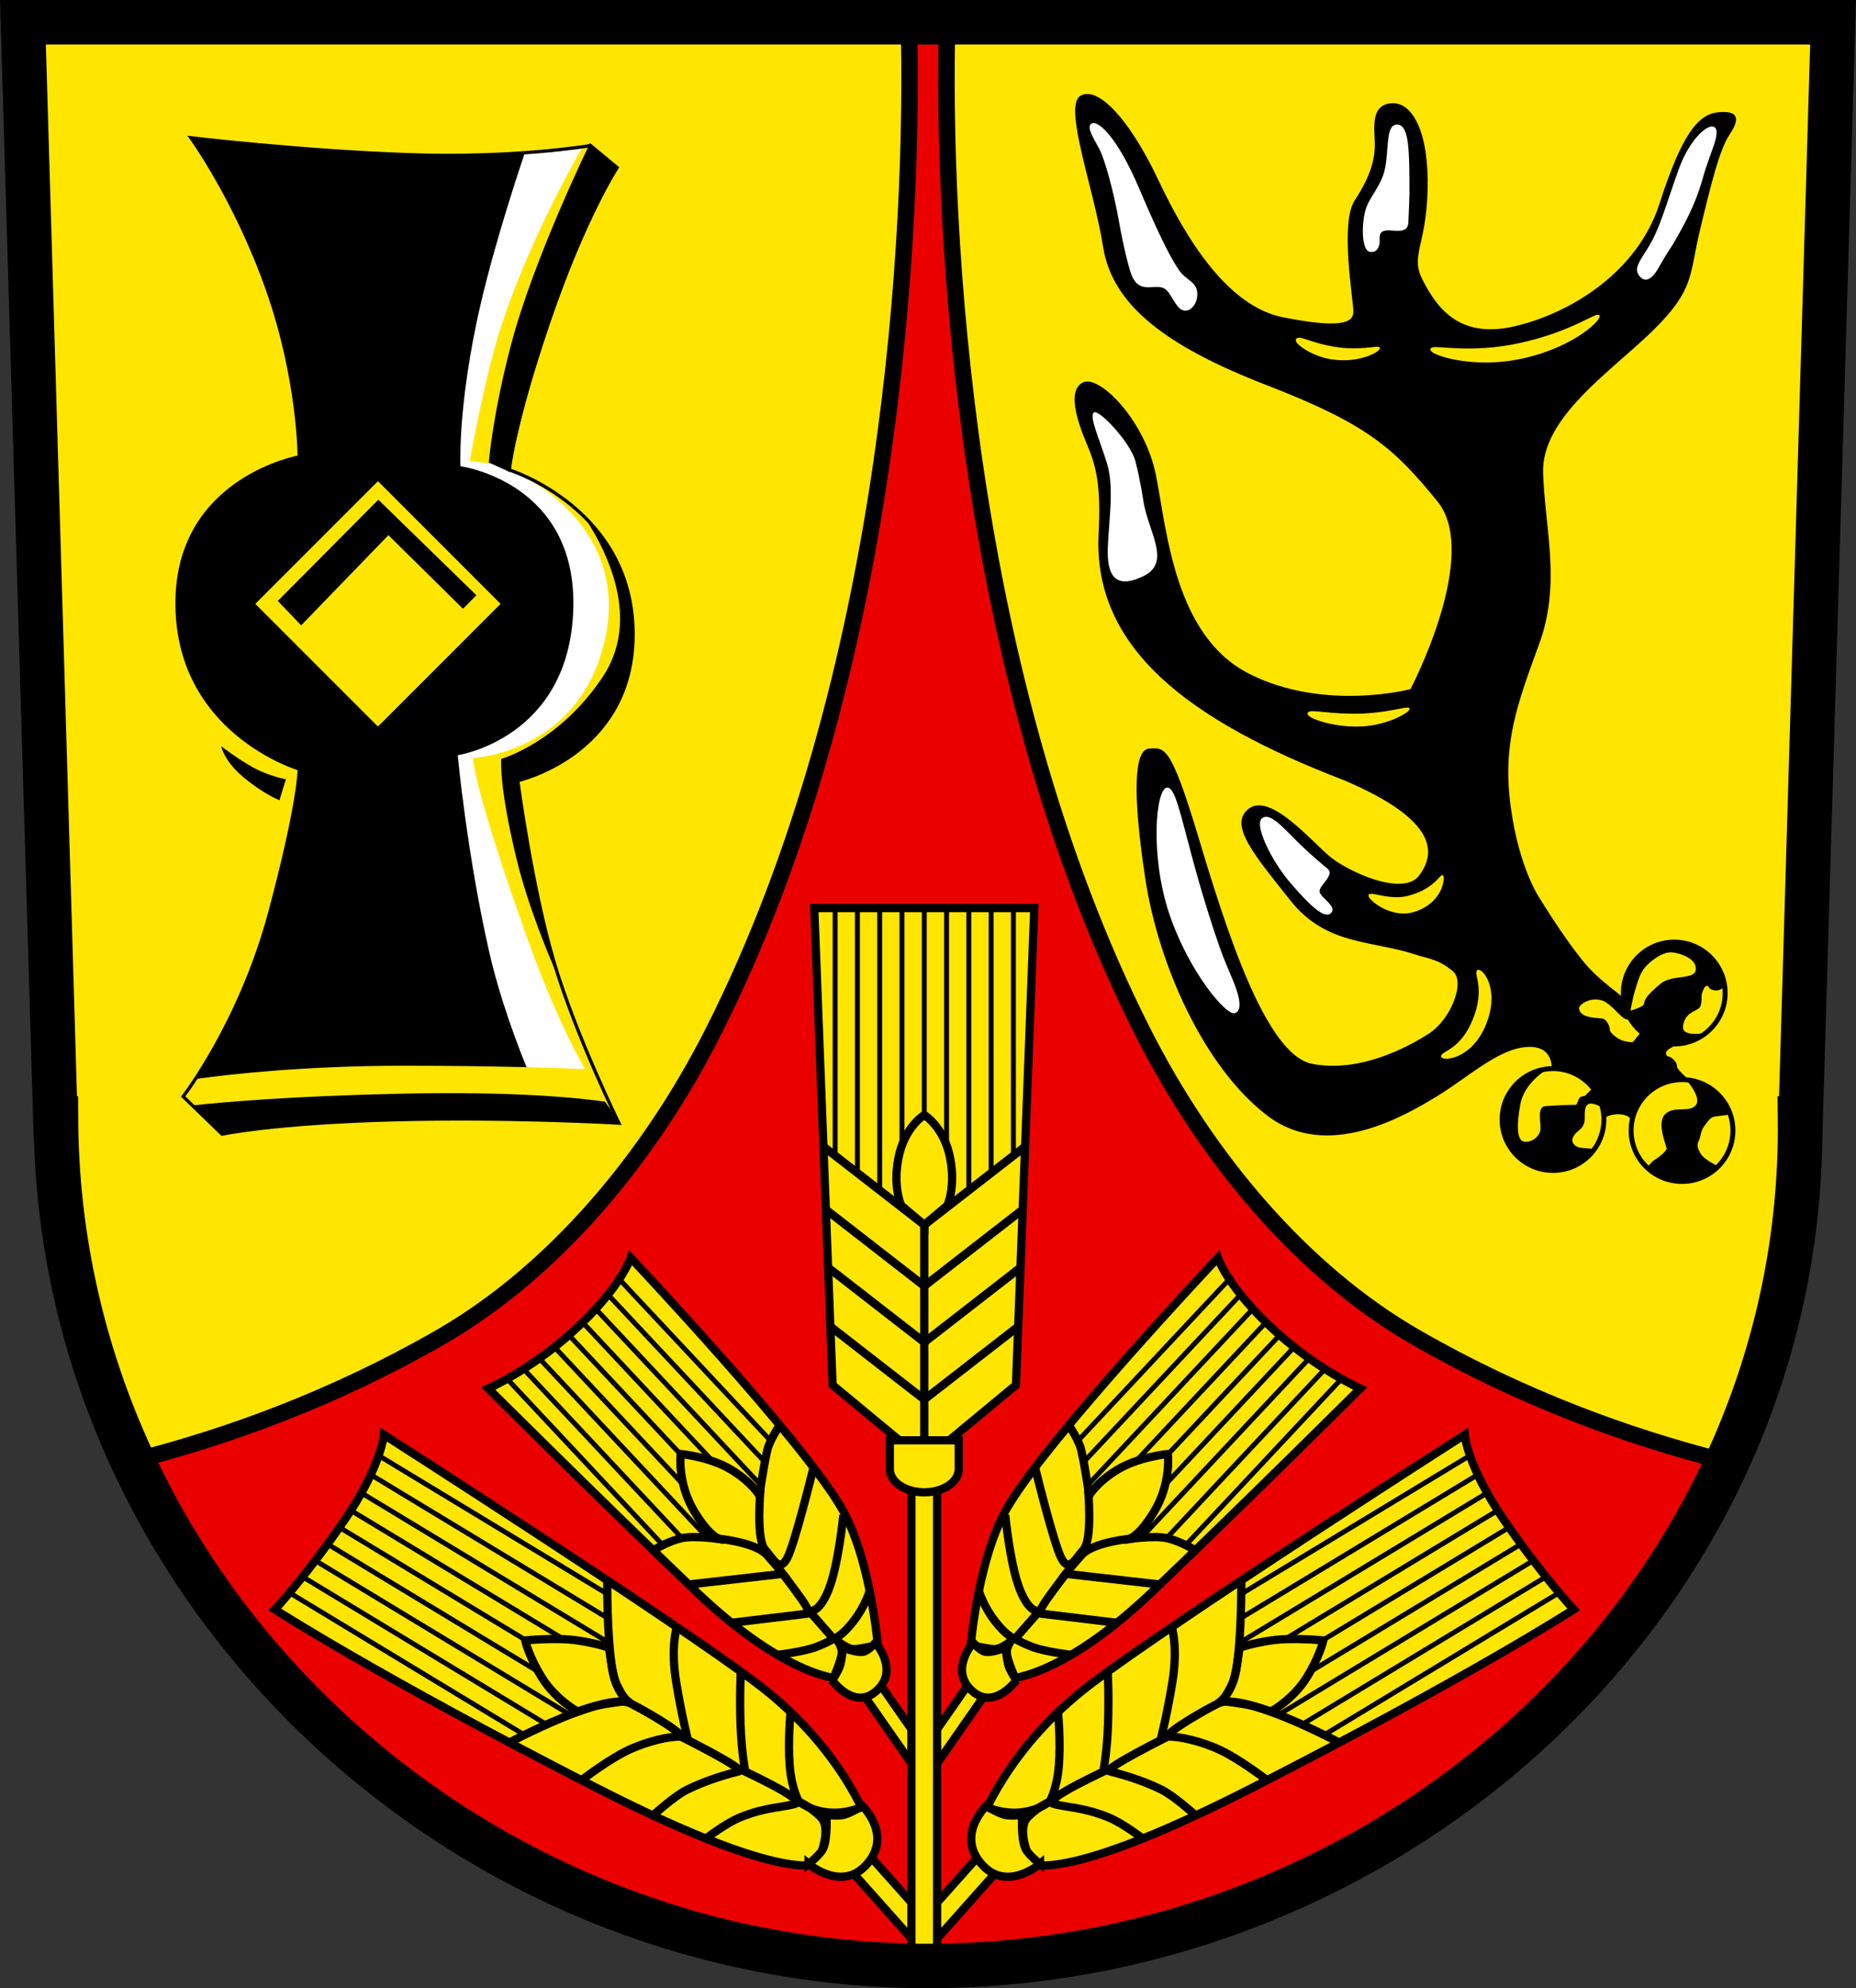 <?xml version="1.0" encoding="UTF-8" standalone="no"?>
<!-- Created with Inkscape (http://www.inkscape.org/) -->

<svg
   width="112.564mm"
   height="120.548mm"
   viewBox="0 0 112.564 120.548"
   version="1.1"
   id="svg5"
   inkscape:version="1.2.2 (732a01da63, 2022-12-09)"
   sodipodi:docname="DEU Stoetze COA.svg"
   xmlns:inkscape="http://www.inkscape.org/namespaces/inkscape"
   xmlns:sodipodi="http://sodipodi.sourceforge.net/DTD/sodipodi-0.dtd"
   xmlns="http://www.w3.org/2000/svg"
   xmlns:svg="http://www.w3.org/2000/svg">
  <rect x="0" y="0" width="112.564" height="120.548" fill="#333333" stroke="none"/>
  <sodipodi:namedview
     id="namedview7"
     pagecolor="#9e9e9e"
     bordercolor="#666666"
     borderopacity="1.0"
     inkscape:showpageshadow="2"
     inkscape:pageopacity="0"
     inkscape:pagecheckerboard="0"
     inkscape:deskcolor="#8c8c8c"
     inkscape:document-units="mm"
     showgrid="false"
     inkscape:zoom="1.1748506"
     inkscape:cx="213.21861"
     inkscape:cy="228.53971"
     inkscape:current-layer="layer1" />
  <defs
     id="defs2">
    <inkscape:path-effect
       effect="powerstroke"
       id="path-effect2745"
       is_visible="true"
       lpeversion="1"
       offset_points="0.196,0.193 | 0.992,0.477 | 1.757,0.194"
       not_jump="false"
       sort_points="true"
       interpolator_type="CentripetalCatmullRom"
       interpolator_beta="0.2"
       start_linecap_type="zerowidth"
       linejoin_type="round"
       miter_limit="4"
       scale_width="1"
       end_linecap_type="zerowidth" />
    <inkscape:path-effect
       effect="powerstroke"
       id="path-effect2749"
       is_visible="true"
       lpeversion="1"
       offset_points="0.25,0.196 | 1.002,0.391 | 1.737,0.156"
       not_jump="false"
       sort_points="true"
       interpolator_type="CentripetalCatmullRom"
       interpolator_beta="0.2"
       start_linecap_type="zerowidth"
       linejoin_type="round"
       miter_limit="4"
       scale_width="1"
       end_linecap_type="zerowidth" />
    <inkscape:path-effect
       effect="powerstroke"
       id="path-effect2755"
       is_visible="true"
       lpeversion="1"
       offset_points="0.25,0.196 | 1.002,0.391 | 1.737,0.156"
       not_jump="false"
       sort_points="true"
       interpolator_type="CentripetalCatmullRom"
       interpolator_beta="0.2"
       start_linecap_type="zerowidth"
       linejoin_type="round"
       miter_limit="4"
       scale_width="1"
       end_linecap_type="zerowidth" />
    <inkscape:path-effect
       effect="powerstroke"
       id="path-effect2761"
       is_visible="true"
       lpeversion="1"
       offset_points="0.25,0.196 | 1.006,0.52 | 1.737,0.156"
       not_jump="false"
       sort_points="true"
       interpolator_type="CentripetalCatmullRom"
       interpolator_beta="0.2"
       start_linecap_type="zerowidth"
       linejoin_type="round"
       miter_limit="4"
       scale_width="1"
       end_linecap_type="zerowidth" />
    <inkscape:path-effect
       effect="powerstroke"
       id="path-effect2767"
       is_visible="true"
       lpeversion="1"
       offset_points="0.25,0.196 | 1.001,0.43 | 1.69,0.24"
       not_jump="false"
       sort_points="true"
       interpolator_type="CentripetalCatmullRom"
       interpolator_beta="0.2"
       start_linecap_type="zerowidth"
       linejoin_type="round"
       miter_limit="4"
       scale_width="1"
       end_linecap_type="zerowidth" />
  </defs>
  <g
     inkscape:label="Ebene 1"
     inkscape:groupmode="layer"
     id="layer1"
     transform="translate(-561.629,-88.226)">
    <g
       id="g3466"
       transform="translate(521.805,-19.434)">
      <path
         id="path3007"
         style="fill:#eb0000;fill-opacity:1;stroke:none;stroke-width:2.7;stroke-dasharray:none"
         d="m 41.215,109.01 1.967,66.467 h 0.035 c 0.124,28.272 24.271,51.362 52.889,51.381 28.618,-0.019 53.222,-22.736 52.889,-51.381 h 0.036 l 1.967,-66.467 -54.891,-9e-5 z"
         sodipodi:nodetypes="ccccccccc" />
      <path
         id="path3297"
         style="fill:#ffe600;fill-opacity:1;stroke:#000000;stroke-width:1;stroke-dasharray:none"
         d="m 41.215,109.01 1.967,66.467 h 0.035 c 0.032,7.378 1.704,14.402 4.661,20.757 5.801,-1.469 12.188,-3.792 18.575,-7.451 6.961,-3.987 12.744,-10.902 16.604,-18.513 10.894,-21.481 12.221,-48.825 11.887,-61.26 z"
         sodipodi:nodetypes="ccccsscc" />
      <path
         id="path3302"
         style="fill:#ffe600;fill-opacity:1;stroke:#000000;stroke-width:1;stroke-dasharray:none"
         d="m 150.998,109.01 -1.967,66.467 h -0.035 c -0.032,7.378 -1.704,14.402 -4.661,20.757 -5.801,-1.469 -12.188,-3.792 -18.575,-7.451 -6.961,-3.987 -12.744,-10.902 -16.604,-18.513 -10.894,-21.481 -12.221,-48.825 -11.887,-61.26 z"
         inkscape:transform-center-x="-28.304472"
         inkscape:transform-center-y="58.021223"
         sodipodi:nodetypes="ccccsscc" />
      <path
         id="path3304"
         style="fill:none;stroke:#000000;stroke-width:2.7;stroke-dasharray:none"
         d="m 41.215,109.01 1.967,66.467 h 0.035 c 0.124,28.272 24.271,51.362 52.889,51.381 28.618,-0.019 53.222,-22.736 52.889,-51.381 h 0.036 l 1.967,-66.467 -54.891,-9e-5 z"
         sodipodi:nodetypes="ccccccccc" />
      <g
         id="g1710"
         transform="translate(-191.481,21.748)">
        <g
           id="g1640">
          <path
             style="fill:#000000;stroke:none;stroke-width:0.2;stroke-dasharray:none"
             d="m 249.453,113.617 c 0,0 0,-4.68 -1.927,-10.146 -1.927,-5.467 -4.641,-9.203 -4.641,-9.203 0,0 6.607,0.787 13.135,1.023 6.528,0.236 11.09,-0.551 11.09,-0.551 l 1.612,1.337 c 0,0 -1.966,2.989 -4.129,9.321 -2.163,6.332 -2.399,9.006 -2.399,9.006 0,0 7.654,2.388 7.502,10.19 -0.138,7.113 -6.991,8.648 -6.991,8.648 0,0 0.865,6.528 2.202,11.012 1.337,4.483 3.933,9.753 3.933,9.753 0,0 -6.646,-0.393 -13.804,-0.197 -7.158,0.197 -10.264,0.865 -10.264,0.865 l -2.36,-2.281 c 0,0 3.461,-4.444 5.27,-11.208 1.809,-6.764 1.77,-8.652 1.77,-8.652 0,0 -7.527,-2.223 -7.407,-10.231 0.111,-7.397 7.407,-8.686 7.407,-8.686 z"
             id="path1035"
             sodipodi:nodetypes="cscsccscscscsccscsc" />
          <path
             id="path1566"
             style="fill:#ffffff;stroke:none;stroke-width:0.2;stroke-linejoin:miter;stroke-dasharray:none"
             d="m 267.111,94.739 c 0,0 -1.487,0.255 -3.973,0.431 -0.818,2.432 -2.204,6.775 -2.961,10.446 -1.112,5.395 -0.946,8.565 -0.946,8.565 0,0 7.119,0.945 6.841,8.732 -0.278,7.786 -7.007,8.788 -7.007,8.788 0,0 0.556,5.951 1.891,11.847 0.638,2.817 1.686,5.66 2.61,7.873 l 4.19,0.251 c -0.871,-1.948 -2.071,-4.813 -2.848,-7.419 -1.337,-4.483 -2.202,-11.012 -2.202,-11.012 0,0 6.852,-1.535 6.991,-8.648 0.152,-7.802 -7.502,-10.19 -7.502,-10.19 0,0 0.236,-2.674 2.399,-9.006 2.163,-6.332 4.129,-9.32 4.129,-9.32 z" />
          <path
             id="path1526"
             style="fill:#ffe600;fill-opacity:1;stroke:none;stroke-width:0.2;stroke-linejoin:miter;stroke-dasharray:none"
             d="m 263.081,114.757 -0.122,0.009 c 0,0 6.591,3.031 5.034,9.928 -1.557,6.897 -8.009,7.175 -8.009,7.175 0,0 0.028,1.78 3.309,10.956 2.25,6.293 4.291,9.421 5.351,10.765 -0.488,-1.011 -2.553,-5.376 -3.734,-9.337 -1.337,-4.483 -2.202,-11.012 -2.202,-11.012 0,0 6.852,-1.535 6.991,-8.648 0.12,-6.159 -4.613,-8.936 -6.617,-9.836 z"
             sodipodi:nodetypes="ccscscscscc" />
          <path
             id="path1462"
             style="fill:#ffe600;fill-opacity:1;stroke:none;stroke-width:0.2;stroke-linejoin:miter;stroke-dasharray:none"
             d="m 267.046,94.75 c -0.049,0.008 -0.188,0.029 -0.404,0.06 -0.989,1.735 -3.479,6.317 -4.998,11.059 -0.966,3.016 -1.848,7.984 -1.848,7.984 l 1.691,0.236 4.051,-13.489 1.455,-4.444 z" />
          <rect
             style="fill:#ffe600;fill-opacity:1;stroke:#000000;stroke-width:0.2;stroke-dasharray:none"
             id="rect1185"
             width="10.719"
             height="10.719"
             x="87.768"
             y="261.044"
             transform="rotate(-45)" />
          <path
             style="fill:#000000;stroke:#000000;stroke-width:0.2;stroke-linejoin:miter;stroke-dasharray:none"
             d="m 248.293,122.347 5.958,-5.997 5.805,5.653 -0.673,0.679 -4.523,-4.464 -5.29,5.466 z"
             id="path1455"
             sodipodi:nodetypes="ccccccc" />
          <path
             id="path1457"
             style="fill:#000000;stroke:#000000;stroke-width:0.2;stroke-linejoin:miter;stroke-dasharray:none"
             d="m 267.121,94.748 -0.01,0.031 c 0,0 -3.343,6.843 -4.72,12.074 -1.096,4.164 -1.337,7.039 -1.337,7.039 l 1.107,0.503 c 0.108,-0.784 0.641,-3.753 2.433,-8.998 2.163,-6.332 4.129,-9.32 4.129,-9.32 z"
             sodipodi:nodetypes="ccsccscc" />
          <path
             id="path1521"
             style="fill:#000000;stroke:none;stroke-width:0.2;stroke-linejoin:miter;stroke-dasharray:none"
             d="m 266.733,117.233 c 1.88,2.851 3.186,6.595 1.147,9.685 -2.642,4.004 -6.173,5.006 -6.173,5.006 0,0 -0.167,1.557 0.918,6.034 0.683,2.819 1.882,5.746 2.678,7.529 -0.139,-0.415 -0.273,-0.828 -0.394,-1.235 -1.337,-4.483 -2.202,-11.012 -2.202,-11.012 0,0 6.852,-1.535 6.991,-8.648 0.066,-3.396 -1.347,-5.766 -2.964,-7.36 z"
             sodipodi:nodetypes="cscscsccc" />
          <path
             id="path1531"
             style="fill:#ffe600;fill-opacity:1;stroke:none;stroke-width:0.2;stroke-linejoin:miter;stroke-dasharray:none"
             d="m 255.839,150.528 c -6.101,0 -10.686,0.527 -12.684,0.805 -0.45,0.683 -0.741,1.06 -0.741,1.06 l 0.56,0.542 c 1.74,-0.192 5.795,-0.557 12.587,-0.711 7.005,-0.158 10.97,0.26 12.682,0.515 -0.25,-0.54 -0.55,-1.198 -0.891,-1.986 -1.862,-0.081 -5.94,-0.224 -11.512,-0.224 z" />
          <path
             style="fill:none;stroke:#000000;stroke-width:0.2;stroke-dasharray:none"
             d="m 249.453,113.617 c 0,0 0,-4.68 -1.927,-10.146 -1.927,-5.467 -4.641,-9.203 -4.641,-9.203 0,0 6.607,0.787 13.135,1.023 6.528,0.236 11.09,-0.551 11.09,-0.551 l 1.612,1.337 c 0,0 -1.966,2.989 -4.129,9.321 -2.163,6.332 -2.399,9.006 -2.399,9.006 0,0 7.654,2.388 7.502,10.19 -0.138,7.113 -6.991,8.648 -6.991,8.648 0,0 0.865,6.528 2.202,11.012 1.337,4.483 3.933,9.753 3.933,9.753 0,0 -6.646,-0.393 -13.804,-0.197 -7.158,0.197 -10.264,0.865 -10.264,0.865 l -2.36,-2.281 c 0,0 3.461,-4.444 5.27,-11.208 1.809,-6.764 1.77,-8.652 1.77,-8.652 0,0 -7.527,-2.223 -7.407,-10.231 0.111,-7.397 7.407,-8.686 7.407,-8.686 z"
             id="path1628"
             sodipodi:nodetypes="cscsccscscscsccscsc" />
        </g>
        <path
           style="fill:#000000;stroke:none;stroke-width:0.2;stroke-linejoin:miter;stroke-dasharray:none"
           d="m 248.644,133.158 -0.393,1.278 c 0,0 -0.975,-0.386 -2.202,-1.416 -1.151,-0.966 -1.337,-1.868 -1.337,-1.868 0,0 1.04,0.794 1.912,1.274 1.018,0.561 2.021,0.731 2.021,0.731 z"
           id="path1696"
           sodipodi:nodetypes="ccscsc" />
      </g>
      <g
         id="g1629"
         transform="translate(-190.659,22.338)">
        <path
           style="fill:#ffe600;fill-opacity:1;stroke:#000000;stroke-width:0.5;stroke-dasharray:none"
           d="m 285.851,192.37 -3.028,-4.346 0.57,-1.258 3.028,4.346 z"
           id="path1507"
           sodipodi:nodetypes="ccccc"
           inkscape:transform-center-x="1.9170942"
           inkscape:transform-center-y="4.1293697" />
        <path
           style="fill:#ffe600;fill-opacity:1;stroke:#000000;stroke-width:0.5;stroke-dasharray:none"
           d="m 287.227,192.37 3.028,-4.346 -0.57,-1.258 -3.028,4.346 z"
           id="path1505"
           sodipodi:nodetypes="ccccc" />
        <path
           style="fill:#ffe600;fill-opacity:1;stroke:#000000;stroke-width:0.5;stroke-dasharray:none"
           d="m 285.93,203.047 -3.697,-4.149 0.315,-1.829 3.697,4.149 z"
           id="path1501"
           sodipodi:nodetypes="ccccc"
           inkscape:transform-center-x="2.3005292"
           inkscape:transform-center-y="-5.0142347" />
        <path
           style="fill:#ffe600;fill-opacity:1;stroke:#000000;stroke-width:0.5;stroke-dasharray:none"
           d="m 287.149,203.047 3.697,-4.149 -0.315,-1.829 -3.697,4.149 z"
           id="path1499"
           sodipodi:nodetypes="ccccc" />
        <path
           id="rect1441"
           style="fill:#ffe600;stroke:#000000;stroke-width:0.5"
           d="m 285.76,174.225 h 1.557 v 29.196 h -1.557 z"
           sodipodi:nodetypes="ccccc" />
        <g
           id="g1387">
          <g
             id="g2223">
            <path
               id="path2094"
               style="fill:#ffe600;fill-opacity:1;stroke:#000000;stroke-width:0.5;stroke-linejoin:miter;stroke-dasharray:none"
               d="m 279.866,140.378 1.112,28.921 5.56,4.606 5.561,-4.606 1.112,-28.921 h -6.672 -5.2e-4 z" />
            <path
               id="path1788"
               style="fill:#ffe600;fill-opacity:1;stroke:#000000;stroke-width:0.5;stroke-linejoin:miter;stroke-dasharray:none"
               d="m 284.451,172.65 v 1.745 a 2.088,1.405 0 0 0 2.089,1.405 2.088,1.405 0 0 0 2.088,-1.405 v -1.745 h -2.088 z" />
            <path
               style="fill:none;stroke:#000000;stroke-width:0.5;stroke-linejoin:miter;stroke-dasharray:none"
               d="m 292.656,154.838 -6.117,4.752 -6.117,-4.752"
               id="path2113"
               sodipodi:nodetypes="ccc" />
            <path
               style="fill:none;stroke:#000000;stroke-width:0.5;stroke-linejoin:miter;stroke-dasharray:none"
               d="m 292.492,158.67 -5.953,4.625 -5.953,-4.625"
               id="path2115"
               sodipodi:nodetypes="ccc" />
            <path
               style="fill:none;stroke:#000000;stroke-width:0.5;stroke-linejoin:miter;stroke-dasharray:none"
               d="m 292.368,162.177 -5.829,4.528 -5.829,-4.528"
               id="path2117"
               sodipodi:nodetypes="ccc" />
            <path
               style="fill:none;stroke:#000000;stroke-width:0.5;stroke-linejoin:miter;stroke-dasharray:none"
               d="m 292.254,165.734 -5.715,4.44 -5.715,-4.44"
               id="path2119"
               sodipodi:nodetypes="ccc" />
            <path
               style="fill:none;stroke:#000000;stroke-width:0.5;stroke-linejoin:miter;stroke-dasharray:none"
               d="m 286.539,159.59 v 13.06"
               id="path2131" />
            <path
               id="path2133"
               style="fill:none;stroke:#000000;stroke-width:0.5;stroke-linejoin:miter;stroke-dasharray:none"
               d="m 286.539,152.927 c 0,0 -1.207,0.71 -1.573,2.633 -0.339,1.781 0.177,2.851 0.177,2.851 l 1.396,1.179 5.2e-4,5.2e-4 v -5.2e-4 l 1.396,-1.179 c 0,0 0.515,-1.07 0.177,-2.851 -0.365,-1.923 -1.573,-2.633 -1.573,-2.633 z" />
            <path
               style="fill:none;stroke:#000000;stroke-width:0.3;stroke-linejoin:miter;stroke-dasharray:none"
               d="m 286.539,152.927 1.8e-4,-12.549"
               id="path2138" />
            <g
               id="g2152"
               style="stroke-width:0.3;stroke-dasharray:none">
              <path
                 style="fill:none;stroke:#000000;stroke-width:0.3;stroke-linejoin:miter;stroke-dasharray:none"
                 d="m 281.133,155.39 2.1e-4,-15.012"
                 id="path2140"
                 sodipodi:nodetypes="cc" />
              <path
                 style="fill:none;stroke:#000000;stroke-width:0.3;stroke-linejoin:miter;stroke-dasharray:none"
                 d="m 282.484,156.278 2.3e-4,-15.9"
                 id="path2142"
                 sodipodi:nodetypes="cc" />
              <path
                 style="fill:none;stroke:#000000;stroke-width:0.3;stroke-linejoin:miter;stroke-dasharray:none"
                 d="m 283.836,157.382 2.4e-4,-17.004"
                 id="path2144"
                 sodipodi:nodetypes="cc" />
              <path
                 style="fill:none;stroke:#000000;stroke-width:0.3;stroke-linejoin:miter;stroke-dasharray:none"
                 d="m 285.187,154.959 2.1e-4,-14.581"
                 id="path2146"
                 sodipodi:nodetypes="cc" />
            </g>
            <g
               id="g2162"
               inkscape:transform-center-x="-3.3789308"
               inkscape:transform-center-y="11.123449"
               transform="matrix(-1,0,0,1,573.078,0)"
               style="stroke-width:0.3;stroke-dasharray:none">
              <path
                 style="fill:none;stroke:#000000;stroke-width:0.3;stroke-linejoin:miter;stroke-dasharray:none"
                 d="m 281.133,155.39 2.1e-4,-15.012"
                 id="path2154"
                 sodipodi:nodetypes="cc" />
              <path
                 style="fill:none;stroke:#000000;stroke-width:0.3;stroke-linejoin:miter;stroke-dasharray:none"
                 d="m 282.484,156.278 2.3e-4,-15.9"
                 id="path2156"
                 sodipodi:nodetypes="cc" />
              <path
                 style="fill:none;stroke:#000000;stroke-width:0.3;stroke-linejoin:miter;stroke-dasharray:none"
                 d="m 283.836,157.382 2.4e-4,-17.004"
                 id="path2158"
                 sodipodi:nodetypes="cc" />
              <path
                 style="fill:none;stroke:#000000;stroke-width:0.3;stroke-linejoin:miter;stroke-dasharray:none"
                 d="m 285.187,154.959 2.1e-4,-14.581"
                 id="path2160"
                 sodipodi:nodetypes="cc" />
            </g>
          </g>
          <g
             id="g1177">
            <g
               id="g2301"
               transform="rotate(-43.136,301.686,363.895)">
              <path
                 style="fill:#ffe600;fill-opacity:1;stroke:#000000;stroke-width:0.5;stroke-linejoin:miter;stroke-dasharray:none"
                 d="m 407.864,221.138 c 0,0 -2.409,-2.175 -2.841,-9.962 -0.433,-7.787 -0.777,-17.567 -0.777,-17.567 0,0 2.617,0.918 6.017,0.983 4.043,0.077 5.702,-0.865 5.702,-0.865 0,0 0.052,15.339 -1.061,19.899 -0.898,3.683 -4.505,8.064 -4.505,8.064 z"
                 id="path2227"
                 sodipodi:nodetypes="cscscscc" />
              <path
                 style="fill:#ffe600;fill-opacity:1;stroke:#000000;stroke-width:0.5;stroke-linejoin:miter;stroke-dasharray:none"
                 d="m 407.368,220.787 c 0,0 -0.275,2.196 1.446,2.294 1.96,0.112 2.03,-2.169 2.03,-2.169 0,0 -0.637,0.056 -0.897,-0.095 -0.367,-0.214 -0.744,-1.036 -0.744,-1.036 0,0 -0.577,0.515 -0.916,0.694 -0.286,0.152 -0.92,0.312 -0.92,0.312 z"
                 id="path2225"
                 sodipodi:nodetypes="cscscsc" />
              <path
                 style="fill:none;stroke:#000000;stroke-width:0.5;stroke-linejoin:miter;stroke-dasharray:none"
                 d="m 404.914,207.629 c 0,0 0.924,0.177 1.671,0.61 0.747,0.433 1.799,1.804 1.799,1.804 0,0 -0.549,-0.321 -0.136,-2.366 0.413,-2.045 1.798,-3.193 1.798,-3.193 0,0 1.16,1.317 1.573,2.753 0.413,1.435 0.192,2.353 0.192,2.353 0,0 1.201,-0.991 2.232,-1.687 0.52,-0.351 1.587,-0.588 1.587,-0.588"
                 id="path2233"
                 sodipodi:nodetypes="cscscscsc" />
              <path
                 style="fill:none;stroke:#000000;stroke-width:0.5;stroke-linejoin:miter;stroke-dasharray:none"
                 d="m 408.064,209.635 c 0,0 1.641,1.794 1.613,2.906 -0.028,1.112 -0.071,1.485 -0.071,1.485 l -4.573,-3.404"
                 id="path2235"
                 sodipodi:nodetypes="cscc" />
              <path
                 style="fill:none;stroke:#000000;stroke-width:0.5;stroke-linejoin:miter;stroke-dasharray:none"
                 d="m 409.594,214.015 c 0,0 -0.084,0.946 -0.223,1.947 -0.139,1.001 -0.34,0.84 -0.34,0.84 l -3.72,-2.731"
                 id="path2237"
                 sodipodi:nodetypes="cscc" />
              <path
                 style="fill:none;stroke:#000000;stroke-width:0.5;stroke-linejoin:miter;stroke-dasharray:none"
                 d="m 406.015,217.393 c 0,0 1.297,0.96 2.076,1.266 0.779,0.306 1.057,0.334 1.057,0.334 l 0.083,-2.419"
                 id="path2239"
                 sodipodi:nodetypes="cscc" />
              <path
                 style="fill:none;stroke:#000000;stroke-width:0.5;stroke-linejoin:miter;stroke-dasharray:none"
                 d="m 412.068,209.399 c 0,0 -2.225,1.974 -2.252,2.809 -0.028,0.834 -0.306,1.613 0.612,1.307 0.918,-0.306 4.839,-2.864 4.839,-2.864"
                 id="path2241" />
              <path
                 style="fill:none;stroke:#000000;stroke-width:0.5;stroke-linejoin:miter;stroke-dasharray:none"
                 d="m 409.253,216.767 c 0,0 0.257,0.53 1.703,-0.138 1.446,-0.667 3.754,-2.697 3.754,-2.697"
                 id="path2243"
                 sodipodi:nodetypes="csc" />
              <path
                 style="fill:none;stroke:#000000;stroke-width:0.5;stroke-linejoin:miter;stroke-dasharray:none"
                 d="m 409.315,219.049 c 0,0 0.362,0.167 1.446,0 1.085,-0.167 1.919,-0.64 1.919,-0.64"
                 id="path2245" />
              <path
                 style="fill:none;stroke:#000000;stroke-width:0.5;stroke-linejoin:miter;stroke-dasharray:none"
                 d="m 407.491,220.743 c 0,0 1.046,-0.444 1.407,-0.749 0.361,-0.306 0.361,-0.945 0.361,-0.945"
                 id="path2247"
                 sodipodi:nodetypes="csc" />
              <path
                 style="fill:none;stroke:#000000;stroke-width:0.5;stroke-linejoin:miter;stroke-dasharray:none"
                 d="m 410.483,220.884 c 0,0 -0.584,-0.334 -0.862,-0.584 -0.278,-0.25 -0.389,-1.029 -0.389,-1.029"
                 id="path2249" />
              <path
                 style="fill:#ffe600;fill-opacity:1;stroke:#000000;stroke-width:0.3;stroke-linejoin:miter;stroke-dasharray:none"
                 d="m 410.027,204.541 v -9.871"
                 id="path2251" />
              <g
                 id="g2265">
                <path
                   style="fill:#ffe600;fill-opacity:1;stroke:#000000;stroke-width:0.3;stroke-linejoin:miter;stroke-dasharray:none"
                   d="M 405.479,207.845 V 193.943"
                   id="path2253" />
                <path
                   style="fill:#ffe600;fill-opacity:1;stroke:#000000;stroke-width:0.3;stroke-linejoin:miter;stroke-dasharray:none"
                   d="M 406.616,208.206 V 194.179"
                   id="path2255" />
                <path
                   style="fill:#ffe600;fill-opacity:1;stroke:#000000;stroke-width:0.3;stroke-linejoin:miter;stroke-dasharray:none"
                   d="M 407.753,209.055 V 194.402"
                   id="path2257" />
                <path
                   style="fill:#ffe600;fill-opacity:1;stroke:#000000;stroke-width:0.3;stroke-linejoin:miter;stroke-dasharray:none"
                   d="M 408.89,205.94 V 194.471"
                   id="path2259" />
              </g>
              <g
                 id="g2275"
                 inkscape:transform-center-x="-2.8424661"
                 inkscape:transform-center-y="7.8902397"
                 transform="matrix(-1,0,0,1,820.053,0)">
                <path
                   style="fill:#ffe600;fill-opacity:1;stroke:#000000;stroke-width:0.3;stroke-linejoin:miter;stroke-dasharray:none"
                   d="M 405.479,207.845 V 193.943"
                   id="path2267" />
                <path
                   style="fill:#ffe600;fill-opacity:1;stroke:#000000;stroke-width:0.3;stroke-linejoin:miter;stroke-dasharray:none"
                   d="M 406.616,208.206 V 194.179"
                   id="path2269" />
                <path
                   style="fill:#ffe600;fill-opacity:1;stroke:#000000;stroke-width:0.3;stroke-linejoin:miter;stroke-dasharray:none"
                   d="M 407.753,209.055 V 194.402"
                   id="path2271" />
                <path
                   style="fill:#ffe600;fill-opacity:1;stroke:#000000;stroke-width:0.3;stroke-linejoin:miter;stroke-dasharray:none"
                   d="M 408.89,205.94 V 194.471"
                   id="path2273" />
              </g>
            </g>
            <g
               id="g1127"
               transform="rotate(-58.817,320.079,304.595)">
              <path
                 style="fill:#ffe600;fill-opacity:1;stroke:#000000;stroke-width:0.5;stroke-linejoin:miter;stroke-dasharray:none"
                 d="m 390.711,215.628 c 0,0 -2.421,0.09 -3.448,-14.294 -1.057,-14.794 -0.834,-22.136 -0.834,-22.136 0,0 2.809,0.584 6.813,0.806 4.004,0.222 5.673,-0.64 5.673,-0.64 0,0 -0.528,20.912 -1.196,27.252 -0.667,6.34 -3.726,10.067 -3.726,10.067 z"
                 id="path2305"
                 sodipodi:nodetypes="cscscscc" />
              <path
                 style="fill:#ffe600;fill-opacity:1;stroke:#000000;stroke-width:0.5;stroke-linejoin:miter;stroke-dasharray:none"
                 d="m 389.988,214.877 c 0,0 -0.416,2.522 1.669,3.003 2.451,0.566 3.031,-2.03 3.031,-2.03 0,0 -0.772,-0.399 -1.068,-0.706 -0.237,-0.246 -0.532,-0.875 -0.532,-0.875 0,0 -1.161,0.8 -1.834,0.88 -0.429,0.051 -1.266,-0.272 -1.266,-0.272 z"
                 id="path2303"
                 sodipodi:nodetypes="cscscsc" />
              <path
                 style="fill:none;stroke:#000000;stroke-width:0.5"
                 d="m 386.942,195.575 c 0,0 5.663,3.382 5.781,5.034 0.118,1.652 0.077,4.023 -0.199,3.551 -0.275,-0.472 -1.139,-1.427 -2.24,-2.175 -1.101,-0.747 -3.028,-1.494 -3.028,-1.494"
                 id="path903"
                 sodipodi:nodetypes="csssc" />
              <path
                 style="fill:none;stroke:#000000;stroke-width:0.5"
                 d="m 392.565,204.03 c 0,0 0.393,4.68 0.039,4.326 -0.354,-0.354 -1.401,-1.369 -2.596,-2.124 -0.685,-0.433 -2.242,-0.905 -2.242,-0.905"
                 id="path905"
                 sodipodi:nodetypes="cssc" />
              <path
                 style="fill:none;stroke:#000000;stroke-width:0.5"
                 d="m 392.741,208.259 c 0,0 0.528,4.533 -0.028,4.06 -0.556,-0.473 -1.085,-1.432 -2.447,-2.447 -0.767,-0.572 -2.169,-1.112 -2.169,-1.112"
                 id="path907"
                 sodipodi:nodetypes="cssc" />
              <path
                 style="fill:none;stroke:#000000;stroke-width:0.5"
                 d="m 392.88,212.291 c 0,0 0.18,0.67 -0.083,1.752 -0.197,0.81 -1.648,1.098 -1.648,1.098"
                 id="path909"
                 sodipodi:nodetypes="csc" />
              <path
                 style="fill:none;stroke:#000000;stroke-width:0.5"
                 d="m 392.733,200.658 c 0,0 -0.079,-1.013 1.229,-2.114 1.574,-1.325 4.306,-2.95 4.306,-2.95"
                 id="path1007"
                 sodipodi:nodetypes="csc" />
              <path
                 style="fill:none;stroke:#000000;stroke-width:0.5"
                 d="m 392.644,204.718 c 0,0 0.964,-1.003 2.596,-2.399 1.632,-1.396 2.832,-1.691 2.832,-1.691"
                 id="path1009" />
              <path
                 style="fill:none;stroke:#000000;stroke-width:0.5"
                 d="m 392.801,208.69 c 0,0 0.826,-0.767 2.301,-1.73 1.475,-0.964 2.694,-1.612 2.694,-1.612"
                 id="path1011" />
              <path
                 style="fill:none;stroke:#000000;stroke-width:0.5"
                 d="m 392.895,212.457 c 0,0 0.398,-0.777 1.598,-1.643 1.199,-0.865 2.753,-1.612 2.753,-1.612"
                 id="path1013"
                 sodipodi:nodetypes="csc" />
              <path
                 style="fill:none;stroke:#000000;stroke-width:0.5"
                 d="m 394.577,215.823 c 0,0 -0.904,-0.598 -1.363,-1.682 -0.459,-1.085 -0.264,-1.794 -0.264,-1.794"
                 id="path1015" />
              <path
                 style="fill:none;stroke:#000000;stroke-width:0.5"
                 d="m 390.638,198.111 c 0,0 -0.059,-1.494 0.61,-2.851 0.669,-1.357 1.435,-2.104 1.435,-2.104 0,0 1.14,1.514 1.632,2.694 0.492,1.18 0.623,1.889 0.623,1.889 0,0 -1.072,0.833 -1.489,1.316 -0.315,0.365 -0.747,1.239 -0.747,1.239 0,0 -0.716,-0.919 -1.121,-1.337 -0.294,-0.304 -0.944,-0.846 -0.944,-0.846 z"
                 id="path1017"
                 sodipodi:nodetypes="cscscscsc" />
              <path
                 style="fill:none;stroke:#000000;stroke-width:0.3;stroke-dasharray:none"
                 d="M 392.713,193.298 V 180.089"
                 id="path1019" />
              <g
                 id="g1087">
                <path
                   style="fill:none;stroke:#000000;stroke-width:0.3;stroke-dasharray:none"
                   d="M 387.756,196.134 V 179.477"
                   id="path1021" />
                <path
                   style="fill:none;stroke:#000000;stroke-width:0.3;stroke-dasharray:none"
                   d="M 388.995,196.95 V 179.477"
                   id="path1077" />
                <path
                   style="fill:none;stroke:#000000;stroke-width:0.3;stroke-dasharray:none"
                   d="M 390.235,197.737 V 179.79"
                   id="path1079" />
                <path
                   style="fill:none;stroke:#000000;stroke-width:0.3;stroke-dasharray:none"
                   d="M 391.474,194.866 V 179.887"
                   id="path1081" />
              </g>
              <path
                 style="fill:none;stroke:#000000;stroke-width:0.3;stroke-dasharray:none"
                 d="M 397.671,196.134 V 179.79"
                 id="path1089" />
              <path
                 style="fill:none;stroke:#000000;stroke-width:0.3;stroke-dasharray:none"
                 d="M 396.431,196.95 V 179.945"
                 id="path1091" />
              <path
                 style="fill:none;stroke:#000000;stroke-width:0.3;stroke-dasharray:none"
                 d="M 395.192,197.737 V 179.79"
                 id="path1093" />
              <path
                 style="fill:none;stroke:#000000;stroke-width:0.3;stroke-dasharray:none"
                 d="M 393.953,194.866 V 179.887"
                 id="path1095" />
            </g>
          </g>
          <g
             id="g1271"
             inkscape:transform-center-x="-20.837241"
             inkscape:transform-center-y="-36.921808"
             transform="matrix(-1,0,0,1,573.078,0)">
            <g
               id="g1223"
               transform="rotate(-43.136,301.686,363.895)">
              <path
                 style="fill:#ffe600;fill-opacity:1;stroke:#000000;stroke-width:0.5;stroke-linejoin:miter;stroke-dasharray:none"
                 d="m 407.864,221.138 c 0,0 -2.409,-2.175 -2.841,-9.962 -0.433,-7.787 -0.777,-17.567 -0.777,-17.567 0,0 2.617,0.918 6.017,0.983 4.043,0.077 5.702,-0.865 5.702,-0.865 0,0 0.052,15.339 -1.061,19.899 -0.898,3.683 -4.505,8.064 -4.505,8.064 z"
                 id="path1179"
                 sodipodi:nodetypes="cscscscc" />
              <path
                 style="fill:#ffe600;fill-opacity:1;stroke:#000000;stroke-width:0.5;stroke-linejoin:miter;stroke-dasharray:none"
                 d="m 407.368,220.787 c 0,0 -0.275,2.196 1.446,2.294 1.96,0.112 2.03,-2.169 2.03,-2.169 0,0 -0.637,0.056 -0.897,-0.095 -0.367,-0.214 -0.744,-1.036 -0.744,-1.036 0,0 -0.577,0.515 -0.916,0.694 -0.286,0.152 -0.92,0.312 -0.92,0.312 z"
                 id="path1181"
                 sodipodi:nodetypes="cscscsc" />
              <path
                 style="fill:none;stroke:#000000;stroke-width:0.5;stroke-linejoin:miter;stroke-dasharray:none"
                 d="m 404.914,207.629 c 0,0 0.924,0.177 1.671,0.61 0.747,0.433 1.799,1.804 1.799,1.804 0,0 -0.549,-0.321 -0.136,-2.366 0.413,-2.045 1.798,-3.193 1.798,-3.193 0,0 1.16,1.317 1.573,2.753 0.413,1.435 0.192,2.353 0.192,2.353 0,0 1.201,-0.991 2.232,-1.687 0.52,-0.351 1.587,-0.588 1.587,-0.588"
                 id="path1183"
                 sodipodi:nodetypes="cscscscsc" />
              <path
                 style="fill:none;stroke:#000000;stroke-width:0.5;stroke-linejoin:miter;stroke-dasharray:none"
                 d="m 408.064,209.635 c 0,0 1.641,1.794 1.613,2.906 -0.028,1.112 -0.071,1.485 -0.071,1.485 l -4.573,-3.404"
                 id="path1185"
                 sodipodi:nodetypes="cscc" />
              <path
                 style="fill:none;stroke:#000000;stroke-width:0.5;stroke-linejoin:miter;stroke-dasharray:none"
                 d="m 409.594,214.015 c 0,0 -0.084,0.946 -0.223,1.947 -0.139,1.001 -0.34,0.84 -0.34,0.84 l -3.72,-2.731"
                 id="path1187"
                 sodipodi:nodetypes="cscc" />
              <path
                 style="fill:none;stroke:#000000;stroke-width:0.5;stroke-linejoin:miter;stroke-dasharray:none"
                 d="m 406.015,217.393 c 0,0 1.297,0.96 2.076,1.266 0.779,0.306 1.057,0.334 1.057,0.334 l 0.083,-2.419"
                 id="path1189"
                 sodipodi:nodetypes="cscc" />
              <path
                 style="fill:none;stroke:#000000;stroke-width:0.5;stroke-linejoin:miter;stroke-dasharray:none"
                 d="m 412.068,209.399 c 0,0 -2.225,1.974 -2.252,2.809 -0.028,0.834 -0.306,1.613 0.612,1.307 0.918,-0.306 4.839,-2.864 4.839,-2.864"
                 id="path1191" />
              <path
                 style="fill:none;stroke:#000000;stroke-width:0.5;stroke-linejoin:miter;stroke-dasharray:none"
                 d="m 409.253,216.767 c 0,0 0.257,0.53 1.703,-0.138 1.446,-0.667 3.754,-2.697 3.754,-2.697"
                 id="path1193"
                 sodipodi:nodetypes="csc" />
              <path
                 style="fill:none;stroke:#000000;stroke-width:0.5;stroke-linejoin:miter;stroke-dasharray:none"
                 d="m 409.315,219.049 c 0,0 0.362,0.167 1.446,0 1.085,-0.167 1.919,-0.64 1.919,-0.64"
                 id="path1195" />
              <path
                 style="fill:none;stroke:#000000;stroke-width:0.5;stroke-linejoin:miter;stroke-dasharray:none"
                 d="m 407.491,220.743 c 0,0 1.046,-0.444 1.407,-0.749 0.361,-0.306 0.361,-0.945 0.361,-0.945"
                 id="path1197"
                 sodipodi:nodetypes="csc" />
              <path
                 style="fill:none;stroke:#000000;stroke-width:0.5;stroke-linejoin:miter;stroke-dasharray:none"
                 d="m 410.483,220.884 c 0,0 -0.584,-0.334 -0.862,-0.584 -0.278,-0.25 -0.389,-1.029 -0.389,-1.029"
                 id="path1199" />
              <path
                 style="fill:#ffe600;fill-opacity:1;stroke:#000000;stroke-width:0.3;stroke-linejoin:miter;stroke-dasharray:none"
                 d="m 410.027,204.541 v -9.871"
                 id="path1201" />
              <g
                 id="g1211">
                <path
                   style="fill:#ffe600;fill-opacity:1;stroke:#000000;stroke-width:0.3;stroke-linejoin:miter;stroke-dasharray:none"
                   d="M 405.479,207.845 V 193.943"
                   id="path1203" />
                <path
                   style="fill:#ffe600;fill-opacity:1;stroke:#000000;stroke-width:0.3;stroke-linejoin:miter;stroke-dasharray:none"
                   d="M 406.616,208.206 V 194.179"
                   id="path1205" />
                <path
                   style="fill:#ffe600;fill-opacity:1;stroke:#000000;stroke-width:0.3;stroke-linejoin:miter;stroke-dasharray:none"
                   d="M 407.753,209.055 V 194.402"
                   id="path1207" />
                <path
                   style="fill:#ffe600;fill-opacity:1;stroke:#000000;stroke-width:0.3;stroke-linejoin:miter;stroke-dasharray:none"
                   d="M 408.89,205.94 V 194.471"
                   id="path1209" />
              </g>
              <g
                 id="g1221"
                 inkscape:transform-center-x="-2.8424661"
                 inkscape:transform-center-y="7.8902397"
                 transform="matrix(-1,0,0,1,820.053,0)">
                <path
                   style="fill:#ffe600;fill-opacity:1;stroke:#000000;stroke-width:0.3;stroke-linejoin:miter;stroke-dasharray:none"
                   d="M 405.479,207.845 V 193.943"
                   id="path1213" />
                <path
                   style="fill:#ffe600;fill-opacity:1;stroke:#000000;stroke-width:0.3;stroke-linejoin:miter;stroke-dasharray:none"
                   d="M 406.616,208.206 V 194.179"
                   id="path1215" />
                <path
                   style="fill:#ffe600;fill-opacity:1;stroke:#000000;stroke-width:0.3;stroke-linejoin:miter;stroke-dasharray:none"
                   d="M 407.753,209.055 V 194.402"
                   id="path1217" />
                <path
                   style="fill:#ffe600;fill-opacity:1;stroke:#000000;stroke-width:0.3;stroke-linejoin:miter;stroke-dasharray:none"
                   d="M 408.89,205.94 V 194.471"
                   id="path1219" />
              </g>
            </g>
            <g
               id="g1269"
               transform="rotate(-58.817,320.079,304.595)">
              <path
                 style="fill:#ffe600;fill-opacity:1;stroke:#000000;stroke-width:0.5;stroke-linejoin:miter;stroke-dasharray:none"
                 d="m 390.711,215.628 c 0,0 -2.421,0.09 -3.448,-14.294 -1.057,-14.794 -0.834,-22.136 -0.834,-22.136 0,0 2.809,0.584 6.813,0.806 4.004,0.222 5.673,-0.64 5.673,-0.64 0,0 -0.528,20.912 -1.196,27.252 -0.667,6.34 -3.726,10.067 -3.726,10.067 z"
                 id="path1225"
                 sodipodi:nodetypes="cscscscc" />
              <path
                 style="fill:#ffe600;fill-opacity:1;stroke:#000000;stroke-width:0.5;stroke-linejoin:miter;stroke-dasharray:none"
                 d="m 389.988,214.877 c 0,0 -0.416,2.522 1.669,3.003 2.451,0.566 3.031,-2.03 3.031,-2.03 0,0 -0.772,-0.399 -1.068,-0.706 -0.237,-0.246 -0.532,-0.875 -0.532,-0.875 0,0 -1.161,0.8 -1.834,0.88 -0.429,0.051 -1.266,-0.272 -1.266,-0.272 z"
                 id="path1227"
                 sodipodi:nodetypes="cscscsc" />
              <path
                 style="fill:none;stroke:#000000;stroke-width:0.5"
                 d="m 386.942,195.575 c 0,0 5.663,3.382 5.781,5.034 0.118,1.652 0.077,4.023 -0.199,3.551 -0.275,-0.472 -1.139,-1.427 -2.24,-2.175 -1.101,-0.747 -3.028,-1.494 -3.028,-1.494"
                 id="path1229"
                 sodipodi:nodetypes="csssc" />
              <path
                 style="fill:none;stroke:#000000;stroke-width:0.5"
                 d="m 392.565,204.03 c 0,0 0.393,4.68 0.039,4.326 -0.354,-0.354 -1.401,-1.369 -2.596,-2.124 -0.685,-0.433 -2.242,-0.905 -2.242,-0.905"
                 id="path1231"
                 sodipodi:nodetypes="cssc" />
              <path
                 style="fill:none;stroke:#000000;stroke-width:0.5"
                 d="m 392.741,208.259 c 0,0 0.528,4.533 -0.028,4.06 -0.556,-0.473 -1.085,-1.432 -2.447,-2.447 -0.767,-0.572 -2.169,-1.112 -2.169,-1.112"
                 id="path1233"
                 sodipodi:nodetypes="cssc" />
              <path
                 style="fill:none;stroke:#000000;stroke-width:0.5"
                 d="m 392.88,212.291 c 0,0 0.18,0.67 -0.083,1.752 -0.197,0.81 -1.648,1.098 -1.648,1.098"
                 id="path1235"
                 sodipodi:nodetypes="csc" />
              <path
                 style="fill:none;stroke:#000000;stroke-width:0.5"
                 d="m 392.733,200.658 c 0,0 -0.079,-1.013 1.229,-2.114 1.574,-1.325 4.306,-2.95 4.306,-2.95"
                 id="path1237"
                 sodipodi:nodetypes="csc" />
              <path
                 style="fill:none;stroke:#000000;stroke-width:0.5"
                 d="m 392.644,204.718 c 0,0 0.964,-1.003 2.596,-2.399 1.632,-1.396 2.832,-1.691 2.832,-1.691"
                 id="path1239" />
              <path
                 style="fill:none;stroke:#000000;stroke-width:0.5"
                 d="m 392.801,208.69 c 0,0 0.826,-0.767 2.301,-1.73 1.475,-0.964 2.694,-1.612 2.694,-1.612"
                 id="path1241" />
              <path
                 style="fill:none;stroke:#000000;stroke-width:0.5"
                 d="m 392.895,212.457 c 0,0 0.398,-0.777 1.598,-1.643 1.199,-0.865 2.753,-1.612 2.753,-1.612"
                 id="path1243"
                 sodipodi:nodetypes="csc" />
              <path
                 style="fill:none;stroke:#000000;stroke-width:0.5"
                 d="m 394.577,215.823 c 0,0 -0.904,-0.598 -1.363,-1.682 -0.459,-1.085 -0.264,-1.794 -0.264,-1.794"
                 id="path1245" />
              <path
                 style="fill:none;stroke:#000000;stroke-width:0.5"
                 d="m 390.638,198.111 c 0,0 -0.059,-1.494 0.61,-2.851 0.669,-1.357 1.435,-2.104 1.435,-2.104 0,0 1.14,1.514 1.632,2.694 0.492,1.18 0.623,1.889 0.623,1.889 0,0 -1.072,0.833 -1.489,1.316 -0.315,0.365 -0.747,1.239 -0.747,1.239 0,0 -0.716,-0.919 -1.121,-1.337 -0.294,-0.304 -0.944,-0.846 -0.944,-0.846 z"
                 id="path1247"
                 sodipodi:nodetypes="cscscscsc" />
              <path
                 style="fill:none;stroke:#000000;stroke-width:0.3;stroke-dasharray:none"
                 d="M 392.713,193.298 V 180.089"
                 id="path1249" />
              <g
                 id="g1259">
                <path
                   style="fill:none;stroke:#000000;stroke-width:0.3;stroke-dasharray:none"
                   d="M 387.756,196.134 V 179.477"
                   id="path1251" />
                <path
                   style="fill:none;stroke:#000000;stroke-width:0.3;stroke-dasharray:none"
                   d="M 388.995,196.95 V 179.477"
                   id="path1253" />
                <path
                   style="fill:none;stroke:#000000;stroke-width:0.3;stroke-dasharray:none"
                   d="M 390.235,197.737 V 179.79"
                   id="path1255" />
                <path
                   style="fill:none;stroke:#000000;stroke-width:0.3;stroke-dasharray:none"
                   d="M 391.474,194.866 V 179.887"
                   id="path1257" />
              </g>
              <path
                 style="fill:none;stroke:#000000;stroke-width:0.3;stroke-dasharray:none"
                 d="M 397.671,196.134 V 179.79"
                 id="path1261" />
              <path
                 style="fill:none;stroke:#000000;stroke-width:0.3;stroke-dasharray:none"
                 d="M 396.431,196.95 V 179.945"
                 id="path1263" />
              <path
                 style="fill:none;stroke:#000000;stroke-width:0.3;stroke-dasharray:none"
                 d="M 395.192,197.737 V 179.79"
                 id="path1265" />
              <path
                 style="fill:none;stroke:#000000;stroke-width:0.3;stroke-dasharray:none"
                 d="M 393.953,194.866 V 179.887"
                 id="path1267" />
            </g>
          </g>
        </g>
      </g>
      <g
         id="g2951"
         transform="translate(-171.622,12.112)">
        <circle
           style="fill:none;stroke:#000000;stroke-width:0.3;stroke-dasharray:none"
           id="path1685"
           cx="313.458"
           cy="164.093"
           r="3.087" />
        <circle
           style="fill:none;stroke:#000000;stroke-width:0.3;stroke-dasharray:none"
           id="circle1791"
           cx="305.632"
           cy="163.425"
           r="3.087" />
        <circle
           style="fill:none;stroke:#000000;stroke-width:0.3;stroke-dasharray:none"
           id="circle1793"
           cx="312.987"
           cy="155.756"
           r="3.087" />
        <path
           style="fill:#000000;stroke:#000000;stroke-width:0.1;stroke-dasharray:none"
           d="m 313.832,161.085 c 0,0 0.905,1.023 0.492,1.514 -0.413,0.492 -1.376,0.02 -1.868,0.551 -0.492,0.531 0.118,1.848 0.118,2.045 0,0.197 -0.669,0.688 -0.767,0.728 -0.098,0.039 -0.472,0.492 -0.472,0.492 l 1.317,0.669 1.239,0.079 1.062,-0.393 0.688,-0.452 c 0,0 -0.846,-0.413 -1.062,-0.747 -0.216,-0.334 -0.295,-0.61 -0.157,-0.865 0.138,-0.256 0.098,-0.59 0.354,-0.924 0.256,-0.334 0.374,-0.551 0.688,-0.59 0.315,-0.039 0.885,-0.118 0.885,-0.118 l -0.315,-0.708 -0.678,-0.747 -0.718,-0.433 -0.492,-0.118 z"
           id="path1851" />
        <path
           style="fill:#000000;stroke:#000000;stroke-width:0.1;stroke-dasharray:none"
           d="m 305.116,160.428 c 0,0 -1.279,0.779 -1.516,2.072 -0.236,1.293 -0.222,2.28 0.306,2.322 0.528,0.042 0.973,-0.375 1.015,-0.779 0.042,-0.403 -0.209,-1.335 0.236,-1.377 0.445,-0.042 1.766,-0.097 1.877,-0.083 0.111,0.014 0.181,-0.417 0.278,-0.473 0.097,-0.056 0.25,-0.042 0.32,-0.111 0.07,-0.07 0.445,-0.445 0.445,-0.445 l 0.501,1.071 c 0,0 -0.528,-0.32 -0.82,-0.181 -0.292,0.139 -0.25,0.653 -0.25,0.932 0,0.278 -0.125,0.487 -0.25,0.598 -0.125,0.111 -0.501,0.375 -0.501,0.709 0,0.334 0.361,0.459 0.459,0.487 0.097,0.028 0.89,0.083 0.89,0.083 l -0.695,0.723 -0.987,0.403 -0.82,0.181 -1.474,-0.389 -1.001,-0.89 -0.57,-1.237 -0.028,-1.071 0.514,-1.293 0.987,-0.862 0.695,-0.306 z"
           id="path1907" />
        <path
           style="fill:#000000;stroke:#000000;stroke-width:0.1;stroke-dasharray:none"
           d="m 310.27,156.913 c 0,0 0.13,-0.851 0.311,-1.394 0.181,-0.542 0.264,-1.071 0.806,-1.571 0.542,-0.501 1.071,-0.737 1.46,-0.709 0.389,0.028 1.529,0.334 1.502,1.071 -0.028,0.737 -1.46,0.348 -2.141,0.904 -0.681,0.556 -1.015,0.946 -1.001,1.196 0.014,0.25 -1.085,0.528 -1.085,0.528 l 0.111,0.292 c 0,0 0.306,0.216 0.348,0.368 0.042,0.153 0.236,0.368 0.236,0.368 l 1.488,0.82 1.404,-0.014 1.251,-0.57 c 0,0 -1.585,0.362 -1.488,-0.445 0.097,-0.806 0.723,-0.918 0.959,-1.098 0.236,-0.181 0.125,-0.695 0.181,-0.862 0.056,-0.167 0.153,-0.514 0.348,-0.528 0.195,-0.014 0.083,0.236 0.501,0.278 0.417,0.042 0.556,-0.306 0.556,-0.306 l -0.417,-1.112 -0.932,-1.001 -1.224,-0.417 -1.696,0.139 -0.918,0.667 -0.57,0.848 -0.351,0.899 z"
           id="path1909"
           sodipodi:nodetypes="cssssscccsccccsssssccccccccc" />
        <path
           id="path1911"
           style="fill:#000000;stroke:#000000;stroke-width:0.1;stroke-dasharray:none"
           d="m 277.341,101.3 c -0.113,0.006 -0.22,0.035 -0.319,0.086 -1.062,0.551 0.826,5.624 1.376,9.124 0.551,3.5 3.776,5.977 9.871,8.337 6.096,2.36 7.726,3.789 10.395,7.07 2.67,3.281 -1.641,11.457 -1.641,11.457 0,0 -5.228,1.39 -9.816,-0.918 -4.588,-2.308 -5.033,-8.732 -5.7,-12.069 -0.667,-3.337 -3.393,-6.034 -4.338,-5.617 -0.945,0.417 -0.362,2.281 0.222,3.643 0.584,1.363 0.89,2.529 0.732,5.518 -0.335,6.883 5.424,11.253 14.826,14.866 5.86,2.478 5.604,4.533 4.603,5.867 -1.001,1.335 -4.366,-0.222 -5.478,-1.14 -1.112,-0.918 -3.56,-3.838 -4.839,-2.92 -1.279,0.918 0.389,2.837 2.531,5.534 2.141,2.697 4.917,2.371 7.528,3.233 0.798,0.264 1.414,0.277 2.302,1.027 0.806,0.681 -0.118,2.989 -1.455,3.854 -1.337,0.865 -4.248,2.399 -7.118,1.848 -2.871,-0.551 -5.27,-8.22 -6.961,-13.844 -1.691,-5.624 -2.045,-5.309 -2.91,-5.27 -0.865,0.039 -0.983,2.635 -0.197,7.826 0.787,5.191 3.555,11.447 7.421,14.367 3.594,2.715 8.259,-0.028 10.178,-1.196 1.919,-1.168 3.698,-2.864 5.45,-3.003 1.752,-0.139 1.599,1.395 1.599,1.395 l 0.747,0.029 1.061,0.492 0.787,0.855 0.295,0.728 0.256,0.787 c 0,0 0.403,-0.256 0.973,-0.207 0.57,0.049 0.649,0.315 0.649,0.315 l 0.403,-0.747 0.403,-0.57 0.502,-0.502 0.944,-0.452 1.19,-0.079 c 0,0 -0.708,-0.59 -0.708,-0.806 0,-0.216 -0.138,-0.354 -0.315,-0.492 -0.177,-0.138 -0.334,-0.019 -0.353,-0.334 -0.02,-0.315 0.983,-0.649 0.983,-0.649 l -2.36,-0.629 c 0,0 -0.413,0.453 -0.491,0.59 -0.079,0.138 -0.334,0.079 -0.669,0 -0.334,-0.079 -0.865,-0.492 -0.865,-0.708 0,-0.216 -0.157,-0.492 -0.315,-0.61 -0.157,-0.118 -1.514,0.04 -1.553,-0.707 -0.014,-0.271 0.733,-0.766 1.472,-0.515 0.598,0.203 1.162,1.138 1.527,1.154 0.43,0.019 -0.294,-0.987 -0.267,-1.082 0.079,-0.275 -1.377,-0.973 -2.615,-2.546 -1.239,-1.573 -2.478,-3.618 -2.478,-3.618 0,0 -1.278,-1.809 -1.789,-5.624 -0.511,-3.815 0.393,-6.213 1.73,-9.871 1.337,-3.657 0.354,-6.922 0.236,-10.344 -0.118,-3.421 4.169,-6.213 6.686,-8.691 2.517,-2.478 2.163,-3.264 2.831,-6.056 0.669,-2.792 1.18,-4.876 1.809,-5.82 0.629,-0.944 0.511,-1.377 -0.669,-1.259 -1.18,0.118 -2.163,1.337 -3.5,5.506 -1.337,4.169 -5.427,6.685 -8.849,7.472 -3.421,0.787 -4.759,-1.219 -5.585,-2.792 -0.826,-1.573 0.197,-2.085 0.275,-5.585 0.079,-3.5 -0.944,-5.23 -2.124,-5.152 -1.18,0.079 -1.022,1.258 -0.983,2.32 0.039,1.062 -0.315,2.163 -1.22,3.539 -0.905,1.376 -0.079,5.939 -0.079,6.725 0,0.787 -0.944,1.062 -4.326,0.393 -3.382,-0.669 -5.899,-4.759 -7.59,-8.337 -1.533,-3.243 -3.227,-5.259 -4.321,-5.199 z"
           sodipodi:nodetypes="ssssscssssccssssssssssssssccccccsccccccsssccssssssssscsssssssssssssssssss" />
        <path
           style="fill:#ffffff;stroke:none;stroke-width:0.1;stroke-dasharray:none"
           d="m 285.483,153.17 c -2.169,-6.174 -2.503,-9.816 -3.226,-9.872 -0.723,-0.056 -1.085,4.143 0.111,7.675 1.196,3.532 3.476,6.201 3.977,6.007 0.501,-0.195 0.25,-1.14 -0.195,-2.169 -0.445,-1.029 -0.667,-1.641 -0.667,-1.641 z"
           id="path2361" />
        <path
           style="fill:#ffffff;stroke:none;stroke-width:0.1;stroke-dasharray:none"
           d="m 290.684,147.108 c -1.196,-1.085 -2.1,-2.336 -2.67,-1.974 -0.57,0.362 0.556,2.628 1.696,3.949 1.14,1.321 2.058,2.225 2.461,1.821 0.403,-0.403 -0.667,-0.932 -0.695,-1.307 -0.028,-0.375 0.959,-1.001 0.473,-1.39 -0.487,-0.389 -1.265,-1.098 -1.265,-1.098 z"
           id="path2525" />
        <path
           style="fill:#ffffff;stroke:none;stroke-width:0.1;stroke-dasharray:none"
           d="m 280.777,125.847 c 0.275,1.927 1.77,3.795 0,4.641 -1.77,0.846 -2.202,-0.138 -2.143,-1.75 0.059,-1.612 0.393,-3.618 -0.039,-5.054 -0.433,-1.435 -1.121,-2.91 -0.806,-3.127 0.315,-0.216 2.222,1.829 2.517,2.95 0.295,1.121 0.472,2.34 0.472,2.34 z"
           id="path2527" />
        <path
           style="fill:#ffffff;stroke:none;stroke-width:0.1;stroke-dasharray:none"
           d="m 279.362,109.251 c -0.393,-2.261 -0.924,-3.992 -1.18,-4.542 -0.256,-0.551 -0.924,-1.455 -0.531,-1.671 0.393,-0.216 1.553,0.806 2.891,3.952 1.337,3.146 1.927,4.208 2.379,4.896 0.452,0.688 1.121,0.708 1.14,1.475 0.02,0.767 -0.669,1.396 -1.18,0.767 -0.511,-0.629 -0.531,-1.16 -1.199,-1.18 -0.669,-0.02 -1.337,0.275 -1.711,-1.023 -0.374,-1.298 -0.61,-2.674 -0.61,-2.674 z"
           id="path2529" />
        <path
           style="fill:#ffffff;stroke:none;stroke-width:0.1;stroke-dasharray:none"
           d="m 296.927,107.258 c 0,-2.572 -0.014,-4.116 -0.723,-4.157 -0.709,-0.042 -0.528,1.363 -0.737,2.558 -0.209,1.196 -1.015,1.808 -1.237,2.739 -0.222,0.932 -0.181,2.336 0.292,2.419 0.473,0.083 0.598,-0.362 0.598,-0.64 0,-0.278 -0.056,-0.598 0.389,-0.653 0.445,-0.056 1.307,0.25 1.349,-0.459 0.042,-0.709 0.07,-1.808 0.07,-1.808 z"
           id="path2531" />
        <path
           style="fill:#ffffff;stroke:none;stroke-width:0.1;stroke-dasharray:none"
           d="m 312.888,110.392 c 1.003,-1.691 1.494,-2.812 1.868,-4.169 0.374,-1.357 1.081,-2.635 0.688,-2.95 -0.393,-0.315 -1.534,0.747 -2.163,2.478 -0.629,1.73 -1.062,3.264 -1.593,4.306 -0.531,1.042 -1.239,1.652 -0.846,2.183 0.393,0.531 0.826,0.216 1.239,-0.531 0.413,-0.747 0.806,-1.317 0.806,-1.317 z"
           id="path2533" />
        <path
           style="fill:#ffe600;fill-opacity:1;fill-rule:nonzero;stroke:none;stroke-width:0.1;stroke-dasharray:none"
           d="m 298.2,116.704 c -0.01,0.03 -0.016,0.139 0.219,0.262 0.192,0.101 0.608,0.269 1.344,0.404 1.04,0.191 2.474,0.255 4.032,-0.087 0.025,-0.005 0.05,-0.011 0.074,-0.017 1.615,-0.367 2.823,-0.988 3.58,-1.515 0.447,-0.311 0.708,-0.567 0.839,-0.715 0.22,-0.248 0.177,-0.355 0.156,-0.378 -0.028,-0.03 -0.11,-0.063 -0.391,0.069 -0.176,0.083 -0.469,0.236 -0.935,0.45 -0.808,0.372 -1.926,0.818 -3.459,1.159 -0.023,0.005 -0.046,0.01 -0.069,0.015 -1.463,0.318 -2.724,0.355 -3.749,0.314 -0.703,-0.028 -1.122,-0.073 -1.328,-0.074 -0.25,-0.001 -0.303,0.076 -0.315,0.111 z"
           id="path2689"
           inkscape:path-effect="#path-effect2745"
           inkscape:original-d="m 298.1995,116.70386 c 0,0 2.41862,0.8062 5.56481,0.0983 3.14616,-0.70789 4.67994,-2.14333 4.67994,-2.14333"
           sodipodi:nodetypes="csc" />
        <path
           style="fill:#ffe600;fill-opacity:1;fill-rule:nonzero;stroke:none;stroke-width:0.1;stroke-dasharray:none"
           d="m 290.059,116.094 0,0 c -0.02,0.029 -0.058,0.129 0.069,0.274 0.073,0.083 0.21,0.206 0.433,0.348 0.386,0.247 0.974,0.516 1.638,0.62 0,0 0.008,0.001 0.008,0.001 0.898,0.14 1.671,-0.007 2.182,-0.192 0.276,-0.1 0.46,-0.205 0.564,-0.275 0.197,-0.132 0.191,-0.22 0.179,-0.244 l 0,0 c -0.015,-0.03 -0.07,-0.071 -0.287,-0.048 -0.119,0.012 -0.307,0.037 -0.572,0.06 -0.509,0.044 -1.151,0.061 -1.942,-0.072 10e-6,0 -0.007,-0.001 -0.007,-0.001 -0.598,-0.102 -1.071,-0.249 -1.505,-0.389 -0.239,-0.077 -0.381,-0.122 -0.492,-0.144 -0.174,-0.034 -0.246,0.031 -0.268,0.063 z"
           id="path2747"
           inkscape:path-effect="#path-effect2749"
           inkscape:original-d="m 290.05872,116.09428 c 0,0 0.94765,0.65112 2.20233,0.85537 1.69106,0.27529 2.8709,-0.32449 2.8709,-0.32449"
           sodipodi:nodetypes="csc" />
        <path
           style="fill:#ffe600;fill-opacity:1;fill-rule:nonzero;stroke:none;stroke-width:0.1;stroke-dasharray:none"
           d="m 290.75,138.779 c -0.011,0.033 -0.013,0.143 0.203,0.264 0.125,0.07 0.346,0.167 0.681,0.265 0.584,0.172 1.427,0.322 2.32,0.288 1e-5,0 0.008,-3.3e-4 0.008,-3.3e-4 0.891,-0.035 1.674,-0.281 2.196,-0.518 0.284,-0.129 0.471,-0.245 0.584,-0.325 0.206,-0.146 0.203,-0.232 0.191,-0.257 -0.015,-0.029 -0.074,-0.07 -0.311,-0.03 -0.13,0.022 -0.335,0.063 -0.622,0.117 -0.561,0.104 -1.238,0.21 -2.064,0.233 10e-6,0 -0.008,2e-4 -0.008,2e-4 -0.854,0.023 -1.563,-0.036 -2.178,-0.096 -0.344,-0.033 -0.542,-0.053 -0.693,-0.054 -0.234,-0.003 -0.293,0.077 -0.306,0.114 z"
           id="path2751"
           inkscape:path-effect="#path-effect2755"
           inkscape:original-d="m 290.74975,138.77881 c 0,0 1.44671,0.48402 3.19037,0.42692 1.7124,-0.0561 2.99172,-0.70987 2.99172,-0.70987"
           sodipodi:nodetypes="csc" />
        <path
           style="fill:#ffe600;fill-opacity:1;fill-rule:nonzero;stroke:none;stroke-width:0.1;stroke-dasharray:none"
           d="m 294.459,149.792 c -0.019,0.029 -0.043,0.13 0.133,0.307 0.103,0.103 0.282,0.262 0.562,0.426 0.234,0.137 0.538,0.274 0.885,0.35 0.357,0.078 0.741,0.086 1.113,-0.019 0.011,-0.003 0.022,-0.006 0.033,-0.009 0.441,-0.129 0.806,-0.34 1.089,-0.593 0.286,-0.257 0.462,-0.533 0.568,-0.768 0.116,-0.26 0.148,-0.472 0.16,-0.594 0.025,-0.233 -0.043,-0.284 -0.068,-0.289 -0.037,-0.008 -0.085,0.015 -0.22,0.171 -0.068,0.078 -0.2,0.215 -0.369,0.354 -0.158,0.13 -0.353,0.267 -0.598,0.394 -0.24,0.124 -0.516,0.232 -0.847,0.324 -0.008,0.002 -0.017,0.005 -0.025,0.007 -0.217,0.059 -0.45,0.092 -0.719,0.092 -0.264,5.9e-4 -0.522,-0.03 -0.756,-0.069 -0.211,-0.035 -0.553,-0.107 -0.618,-0.119 -0.227,-0.044 -0.299,5.6e-4 -0.322,0.035 z"
           id="path2757"
           inkscape:path-effect="#path-effect2761"
           inkscape:original-d="m 294.45893,149.79189 c 0,0 1.32985,0.90238 2.55477,0.5625 1.65095,-0.45808 1.92066,-1.7524 1.92066,-1.7524"
           sodipodi:nodetypes="csc" />
        <path
           style="fill:#ffe600;fill-opacity:1;fill-rule:nonzero;stroke:none;stroke-width:0.1;stroke-dasharray:none"
           d="m 298.841,159.594 c 0.001,0.03 0.043,0.144 0.292,0.149 0.137,0.003 0.388,-0.022 0.706,-0.156 0.271,-0.114 0.588,-0.307 0.898,-0.62 0.32,-0.323 0.599,-0.742 0.813,-1.254 0,0 0.002,-0.005 0.002,-0.005 0.228,-0.549 0.334,-1.057 0.349,-1.509 0.015,-0.459 -0.065,-0.83 -0.168,-1.106 -0.09,-0.24 -0.198,-0.41 -0.286,-0.52 -0.032,-0.04 -0.065,-0.074 -0.098,-0.104 -0.186,-0.166 -0.293,-0.121 -0.316,-0.099 -0.034,0.03 -0.066,0.102 -0.035,0.306 0.006,0.036 0.013,0.074 0.022,0.115 0.023,0.107 0.06,0.272 0.084,0.466 0.028,0.229 0.041,0.523 -0.004,0.883 -0.045,0.357 -0.147,0.767 -0.341,1.24 0,0 -0.002,0.005 -0.002,0.005 -0.178,0.433 -0.381,0.778 -0.603,1.059 -0.213,0.27 -0.428,0.461 -0.615,0.6 -0.203,0.151 -0.415,0.27 -0.497,0.32 -0.177,0.107 -0.203,0.188 -0.201,0.231 z"
           id="path2763"
           inkscape:path-effect="#path-effect2767"
           inkscape:original-d="m 298.84056,159.59365 c 0,0 1.4907,-0.061 2.3123,-2.04453 0.86706,-2.09323 -0.12023,-3.17973 -0.12023,-3.17973"
           sodipodi:nodetypes="csc" />
      </g>
    </g>
  </g>
</svg>
